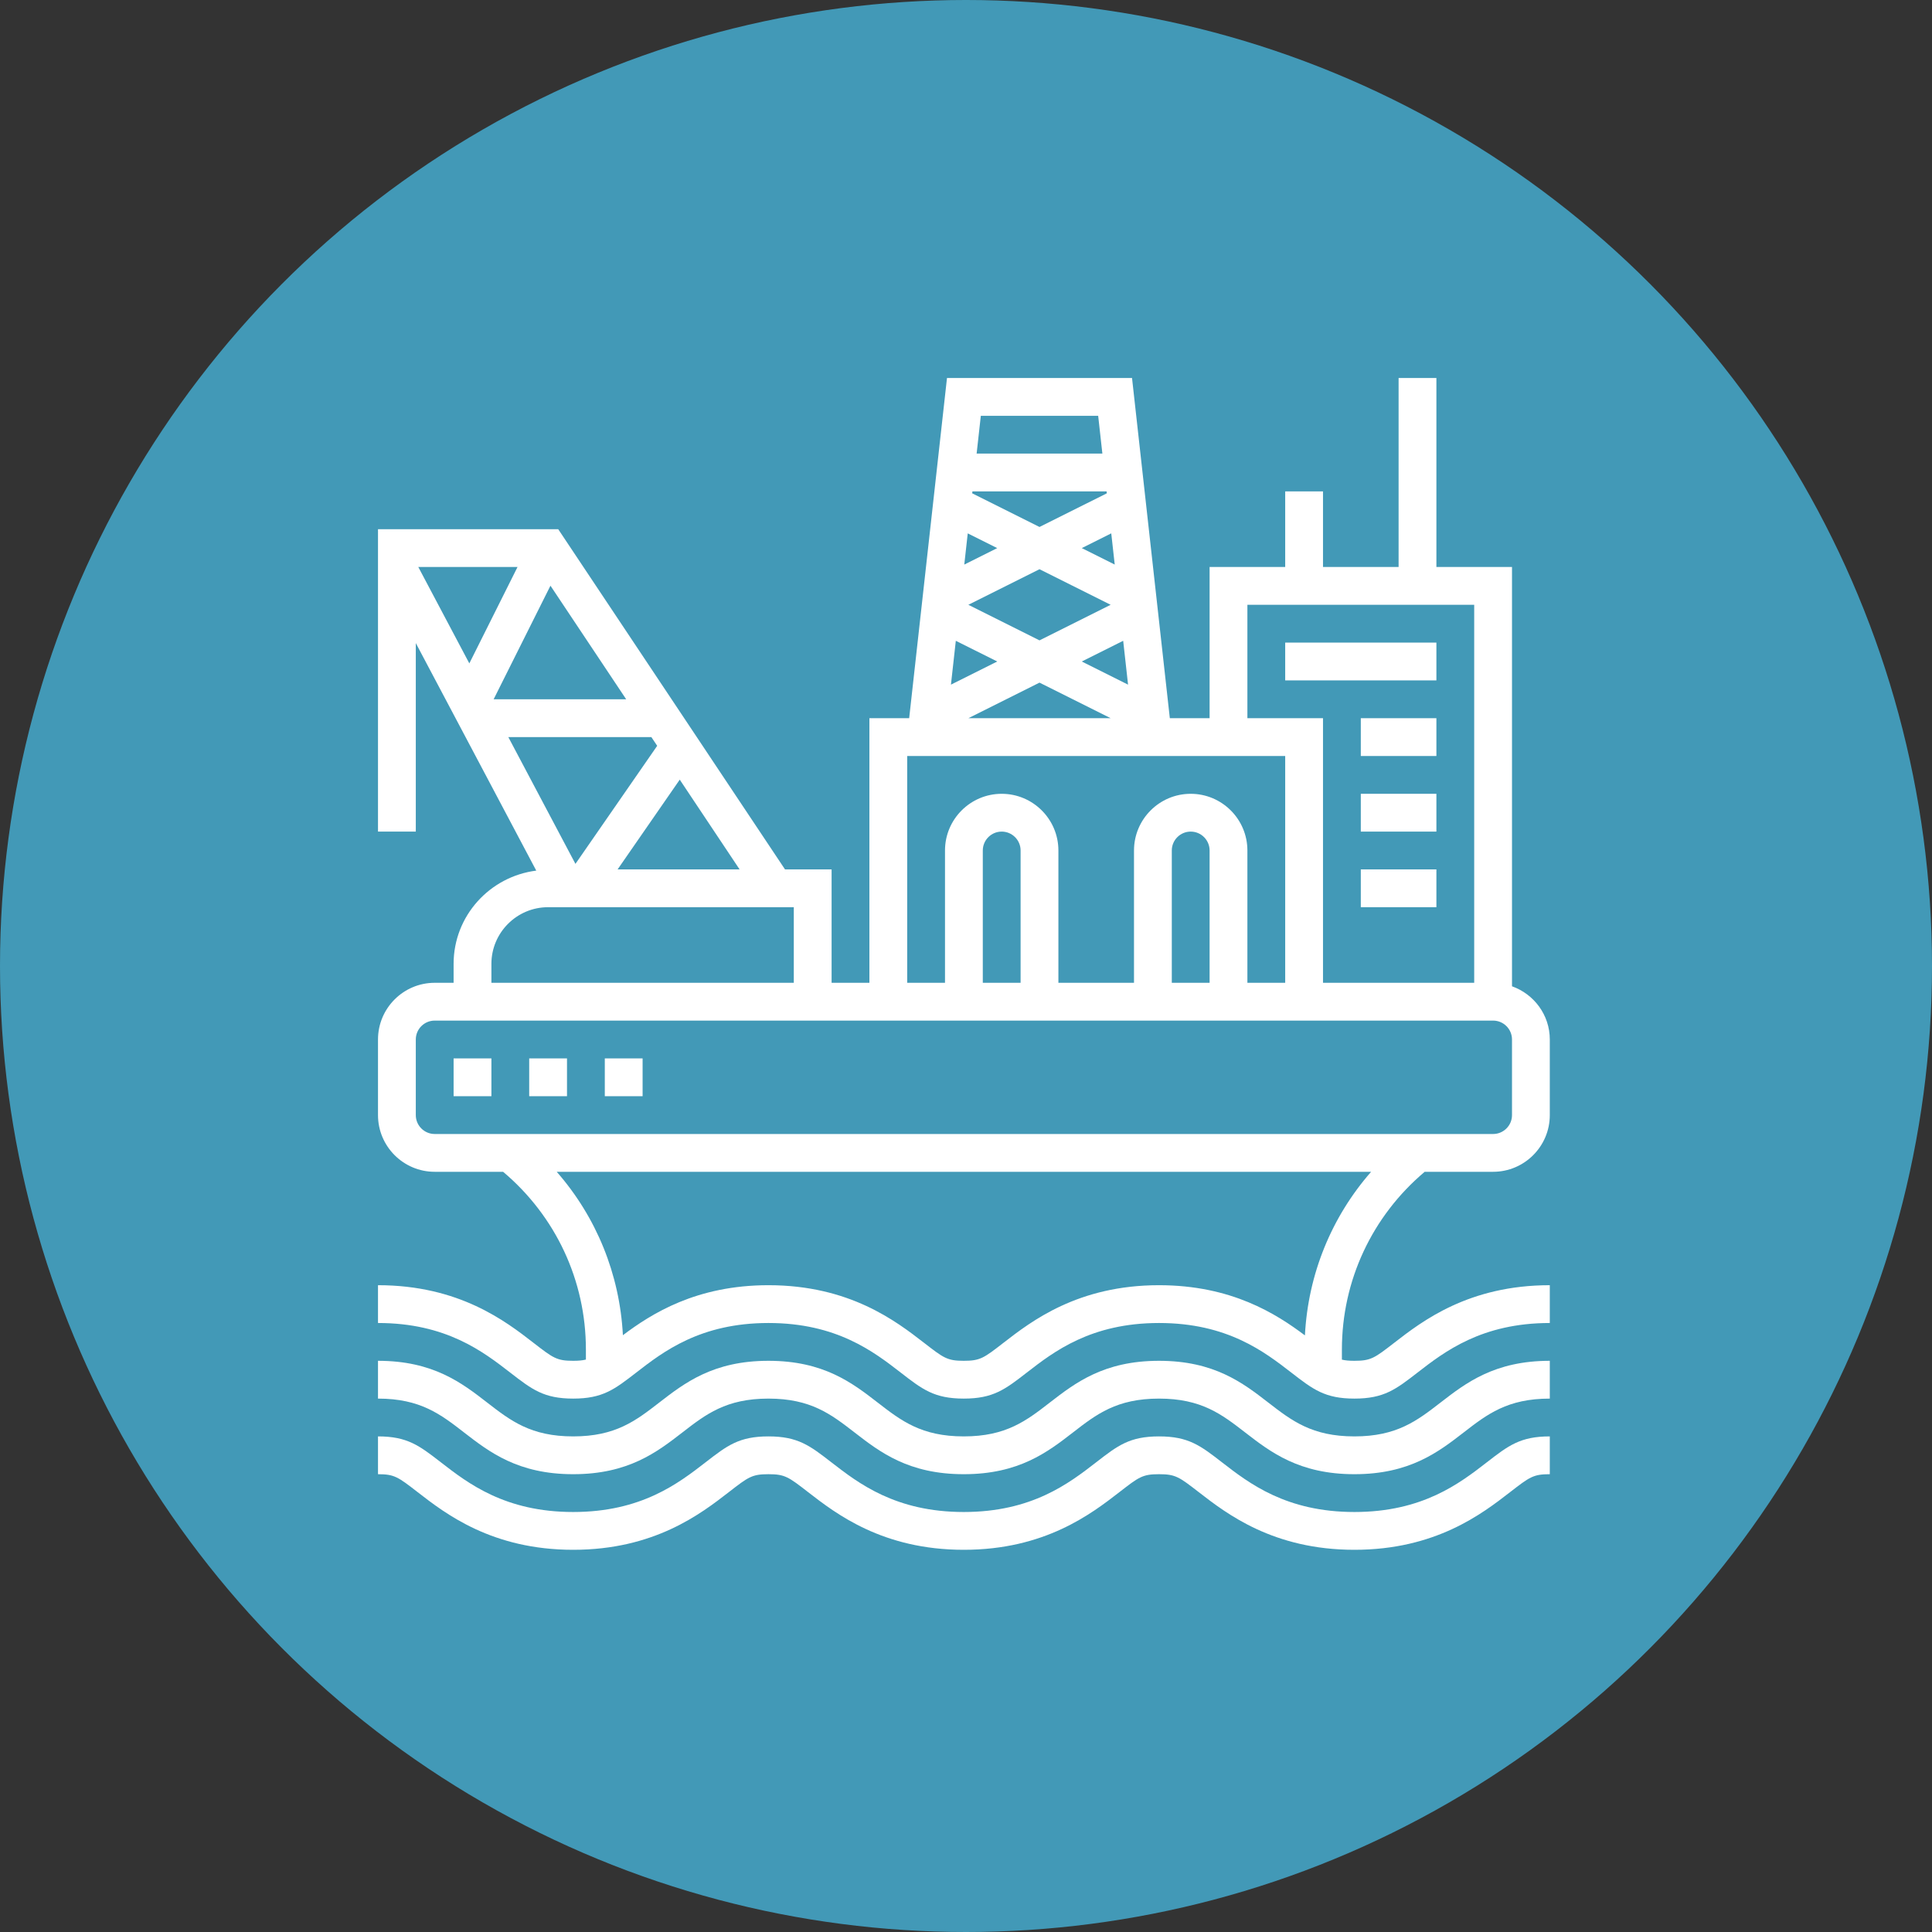<?xml version="1.0" encoding="UTF-8"?>
<svg width="92px" height="92px" viewBox="0 0 92 92" version="1.1" xmlns="http://www.w3.org/2000/svg" xmlns:xlink="http://www.w3.org/1999/xlink">
    <rect x="0" y="0" width="92" height="92" fill="#333333" stroke="none"/>
    <title>Group 11</title>
    <g id="ESRA" stroke="none" stroke-width="1" fill="none" fill-rule="evenodd">
        <g transform="translate(-308, -780)" id="Group">
            <g transform="translate(20, 780)">
                <g id="Specialised-Sector" transform="translate(232, 0)">
                    <g id="Group-11" transform="translate(56, 0)">
                        <circle id="Oval-Copy-2" fill="#4299B7" cx="46" cy="46" r="46"></circle>
                        <g id="Group" transform="translate(18, 18)" fill="#FFFFFF" fill-rule="nonzero">
                            <path d="M46.496,54 C43.246,54 41.48,52.633 40.191,51.635 C39.162,50.838 38.595,50.4 37.192,50.4 C35.789,50.4 35.223,50.838 34.196,51.635 C32.907,52.633 31.141,54 27.894,54 C24.646,54 22.88,52.633 21.591,51.635 C20.562,50.838 19.995,50.4 18.593,50.4 C17.191,50.4 16.625,50.838 15.597,51.635 C14.308,52.633 12.543,54 9.295,54 C6.048,54 4.283,52.632 2.994,51.634 C1.966,50.838 1.4,50.4 0,50.4 L0,52.2 C0.785,52.2 0.954,52.331 1.893,53.058 C3.217,54.084 5.432,55.8 9.295,55.8 C13.159,55.8 15.375,54.084 16.7,53.058 C17.637,52.331 17.806,52.2 18.593,52.2 C19.381,52.2 19.549,52.331 20.488,53.059 C21.812,54.084 24.03,55.8 27.894,55.8 C31.756,55.8 33.973,54.084 35.299,53.058 C36.236,52.331 36.405,52.2 37.192,52.2 C37.98,52.2 38.149,52.331 39.09,53.059 C40.414,54.084 42.631,55.8 46.496,55.8 C50.359,55.8 52.577,54.085 53.902,53.059 C54.842,52.331 55.012,52.2 55.8,52.2 L55.8,50.4 C54.396,50.4 53.829,50.838 52.8,51.635 C51.511,52.633 49.745,54 46.496,54 Z" id="Path"></path>
                            <path d="M46.496,50.4 C44.477,50.4 43.512,49.653 42.394,48.788 C41.19,47.857 39.825,46.8 37.192,46.8 C34.559,46.8 33.196,47.857 31.991,48.788 C30.875,49.653 29.91,50.4 27.894,50.4 C25.876,50.4 24.912,49.653 23.794,48.788 C22.59,47.857 21.226,46.8 18.593,46.8 C15.961,46.8 14.597,47.857 13.393,48.788 C12.276,49.653 11.312,50.4 9.295,50.4 C7.279,50.4 6.314,49.653 5.198,48.788 C3.995,47.857 2.632,46.8 0,46.8 L0,48.6 C2.016,48.6 2.981,49.347 4.097,50.212 C5.3,51.143 6.664,52.2 9.295,52.2 C11.927,52.2 13.291,51.143 14.495,50.212 C15.611,49.347 16.576,48.6 18.593,48.6 C20.611,48.6 21.575,49.347 22.693,50.212 C23.896,51.143 25.26,52.2 27.894,52.2 C30.526,52.2 31.89,51.143 33.094,50.212 C34.21,49.347 35.175,48.6 37.192,48.6 C39.21,48.6 40.175,49.347 41.293,50.212 C42.497,51.143 43.862,52.2 46.496,52.2 C49.129,52.2 50.495,51.143 51.699,50.212 C52.816,49.347 53.781,48.6 55.8,48.6 L55.8,46.8 C53.167,46.8 51.801,47.857 50.597,48.788 C49.479,49.653 48.514,50.4 46.496,50.4 Z" id="Path"></path>
                            <path d="M49.842,37.8 L53.1,37.8 C54.589,37.8 55.8,36.589 55.8,35.1 L55.8,31.5 C55.8,30.328 55.045,29.338 54,28.966 L54,9 L50.4,9 L50.4,0 L48.6,0 L48.6,9 L45,9 L45,5.4 L43.2,5.4 L43.2,9 L39.6,9 L39.6,16.2 L37.706,16.2 L35.906,0 L27.095,0 L25.294,16.2 L23.4,16.2 L23.4,28.8 L21.6,28.8 L21.6,23.4 L19.381,23.4 L8.582,7.2 L0,7.2 L0,9 L0,9.223 L0,21.6 L1.8,21.6 L1.8,12.623 L7.536,23.458 C5.323,23.738 3.6,25.612 3.6,27.9 L3.6,28.8 L2.7,28.8 C1.211,28.8 0,30.011 0,31.5 L0,35.1 C0,36.589 1.211,37.8 2.7,37.8 L5.958,37.8 C8.461,39.912 9.9,42.975 9.9,46.263 L9.9,46.742 C9.731,46.784 9.545,46.8 9.295,46.8 C8.51,46.8 8.341,46.669 7.402,45.942 C6.079,44.916 3.862,43.2 0,43.2 L0,45 C3.246,45 5.011,46.367 6.301,47.366 C7.329,48.162 7.895,48.6 9.295,48.6 C10.697,48.6 11.263,48.162 12.291,47.365 C13.58,46.367 15.345,45 18.593,45 C21.841,45 23.607,46.367 24.896,47.365 C25.924,48.162 26.491,48.6 27.894,48.6 C29.296,48.6 29.862,48.162 30.89,47.365 C32.178,46.367 33.944,45 37.192,45 C40.441,45 42.206,46.367 43.496,47.365 C44.525,48.162 45.092,48.6 46.496,48.6 C47.9,48.6 48.467,48.162 49.495,47.365 C50.785,46.367 52.551,45 55.8,45 L55.8,43.2 C51.936,43.2 49.719,44.915 48.394,45.941 C47.454,46.669 47.285,46.8 46.496,46.8 C46.25,46.8 46.067,46.784 45.9,46.745 L45.9,46.264 C45.9,42.975 47.339,39.912 49.842,37.8 Z M41.4,10.8 L52.2,10.8 L52.2,28.8 L45,28.8 L45,16.2 L41.4,16.2 L41.4,10.8 Z M28.306,5.4 L34.695,5.4 L34.705,5.492 L31.5,7.094 L28.295,5.492 L28.306,5.4 Z M35.485,12.514 L35.717,14.602 L33.513,13.5 L35.485,12.514 Z M31.5,12.494 L28.112,10.8 L31.5,9.106 L34.888,10.8 L31.5,12.494 Z M33.513,8.1 L34.917,7.398 L35.082,8.884 L33.513,8.1 Z M29.487,8.1 L27.918,8.885 L28.083,7.399 L29.487,8.1 Z M29.488,13.5 L27.283,14.602 L27.515,12.514 L29.488,13.5 Z M31.5,14.506 L34.889,16.2 L28.113,16.2 L31.5,14.506 Z M34.294,1.8 L34.494,3.6 L28.506,3.6 L28.706,1.8 L34.294,1.8 Z M25.2,18 L43.2,18 L43.2,28.8 L41.4,28.8 L41.4,22.5 C41.4,21.011 40.189,19.8 38.7,19.8 C37.211,19.8 36,21.011 36,22.5 L36,28.8 L32.4,28.8 L32.4,22.5 C32.4,21.011 31.189,19.8 29.7,19.8 C28.211,19.8 27,21.011 27,22.5 L27,28.8 L25.2,28.8 L25.2,18 Z M39.6,28.8 L37.8,28.8 L37.8,22.5 C37.8,22.003 38.204,21.6 38.7,21.6 C39.196,21.6 39.6,22.003 39.6,22.5 L39.6,28.8 Z M30.6,28.8 L28.8,28.8 L28.8,22.5 C28.8,22.003 29.204,21.6 29.7,21.6 C30.196,21.6 30.6,22.003 30.6,22.5 L30.6,28.8 Z M8.212,9.89 L11.819,15.3 L5.506,15.3 L8.212,9.89 Z M13.018,17.1 L13.295,17.515 L9.402,23.137 L6.206,17.1 L13.018,17.1 Z M14.369,19.126 L17.219,23.4 L11.41,23.4 L14.369,19.126 Z M6.644,9 L4.349,13.59 L1.919,9 L6.644,9 L6.644,9 Z M5.4,27.9 C5.4,26.411 6.611,25.2 8.1,25.2 L19.8,25.2 L19.8,28.8 L5.4,28.8 L5.4,27.9 Z M1.8,35.1 L1.8,31.5 C1.8,31.003 2.204,30.6 2.7,30.6 L53.1,30.6 C53.596,30.6 54,31.003 54,31.5 L54,35.1 C54,35.597 53.596,36 53.1,36 L2.7,36 C2.204,36 1.8,35.597 1.8,35.1 Z M37.192,43.2 C33.329,43.2 31.112,44.916 29.786,45.942 C28.849,46.669 28.679,46.8 27.894,46.8 C27.106,46.8 26.938,46.669 25.998,45.941 C24.674,44.916 22.457,43.2 18.593,43.2 C15.153,43.2 13.024,44.558 11.662,45.581 C11.51,42.676 10.4,39.958 8.511,37.8 L47.291,37.8 C45.399,39.961 44.289,42.682 44.139,45.59 C42.777,44.567 40.645,43.2 37.192,43.2 Z" id="Shape"></path>
                            <rect id="Rectangle" x="43.2" y="12.6" width="7.2" height="1.8"></rect>
                            <rect id="Rectangle" x="46.8" y="16.2" width="3.6" height="1.8"></rect>
                            <rect id="Rectangle" x="46.8" y="19.8" width="3.6" height="1.8"></rect>
                            <rect id="Rectangle" x="46.8" y="23.4" width="3.6" height="1.8"></rect>
                            <rect id="Rectangle" x="3.6" y="32.4" width="1.8" height="1.8"></rect>
                            <rect id="Rectangle" x="7.2" y="32.4" width="1.8" height="1.8"></rect>
                            <rect id="Rectangle" x="10.8" y="32.4" width="1.8" height="1.8"></rect>
                        </g>
                    </g>
                </g>
            </g>
        </g>
    </g>
</svg>
